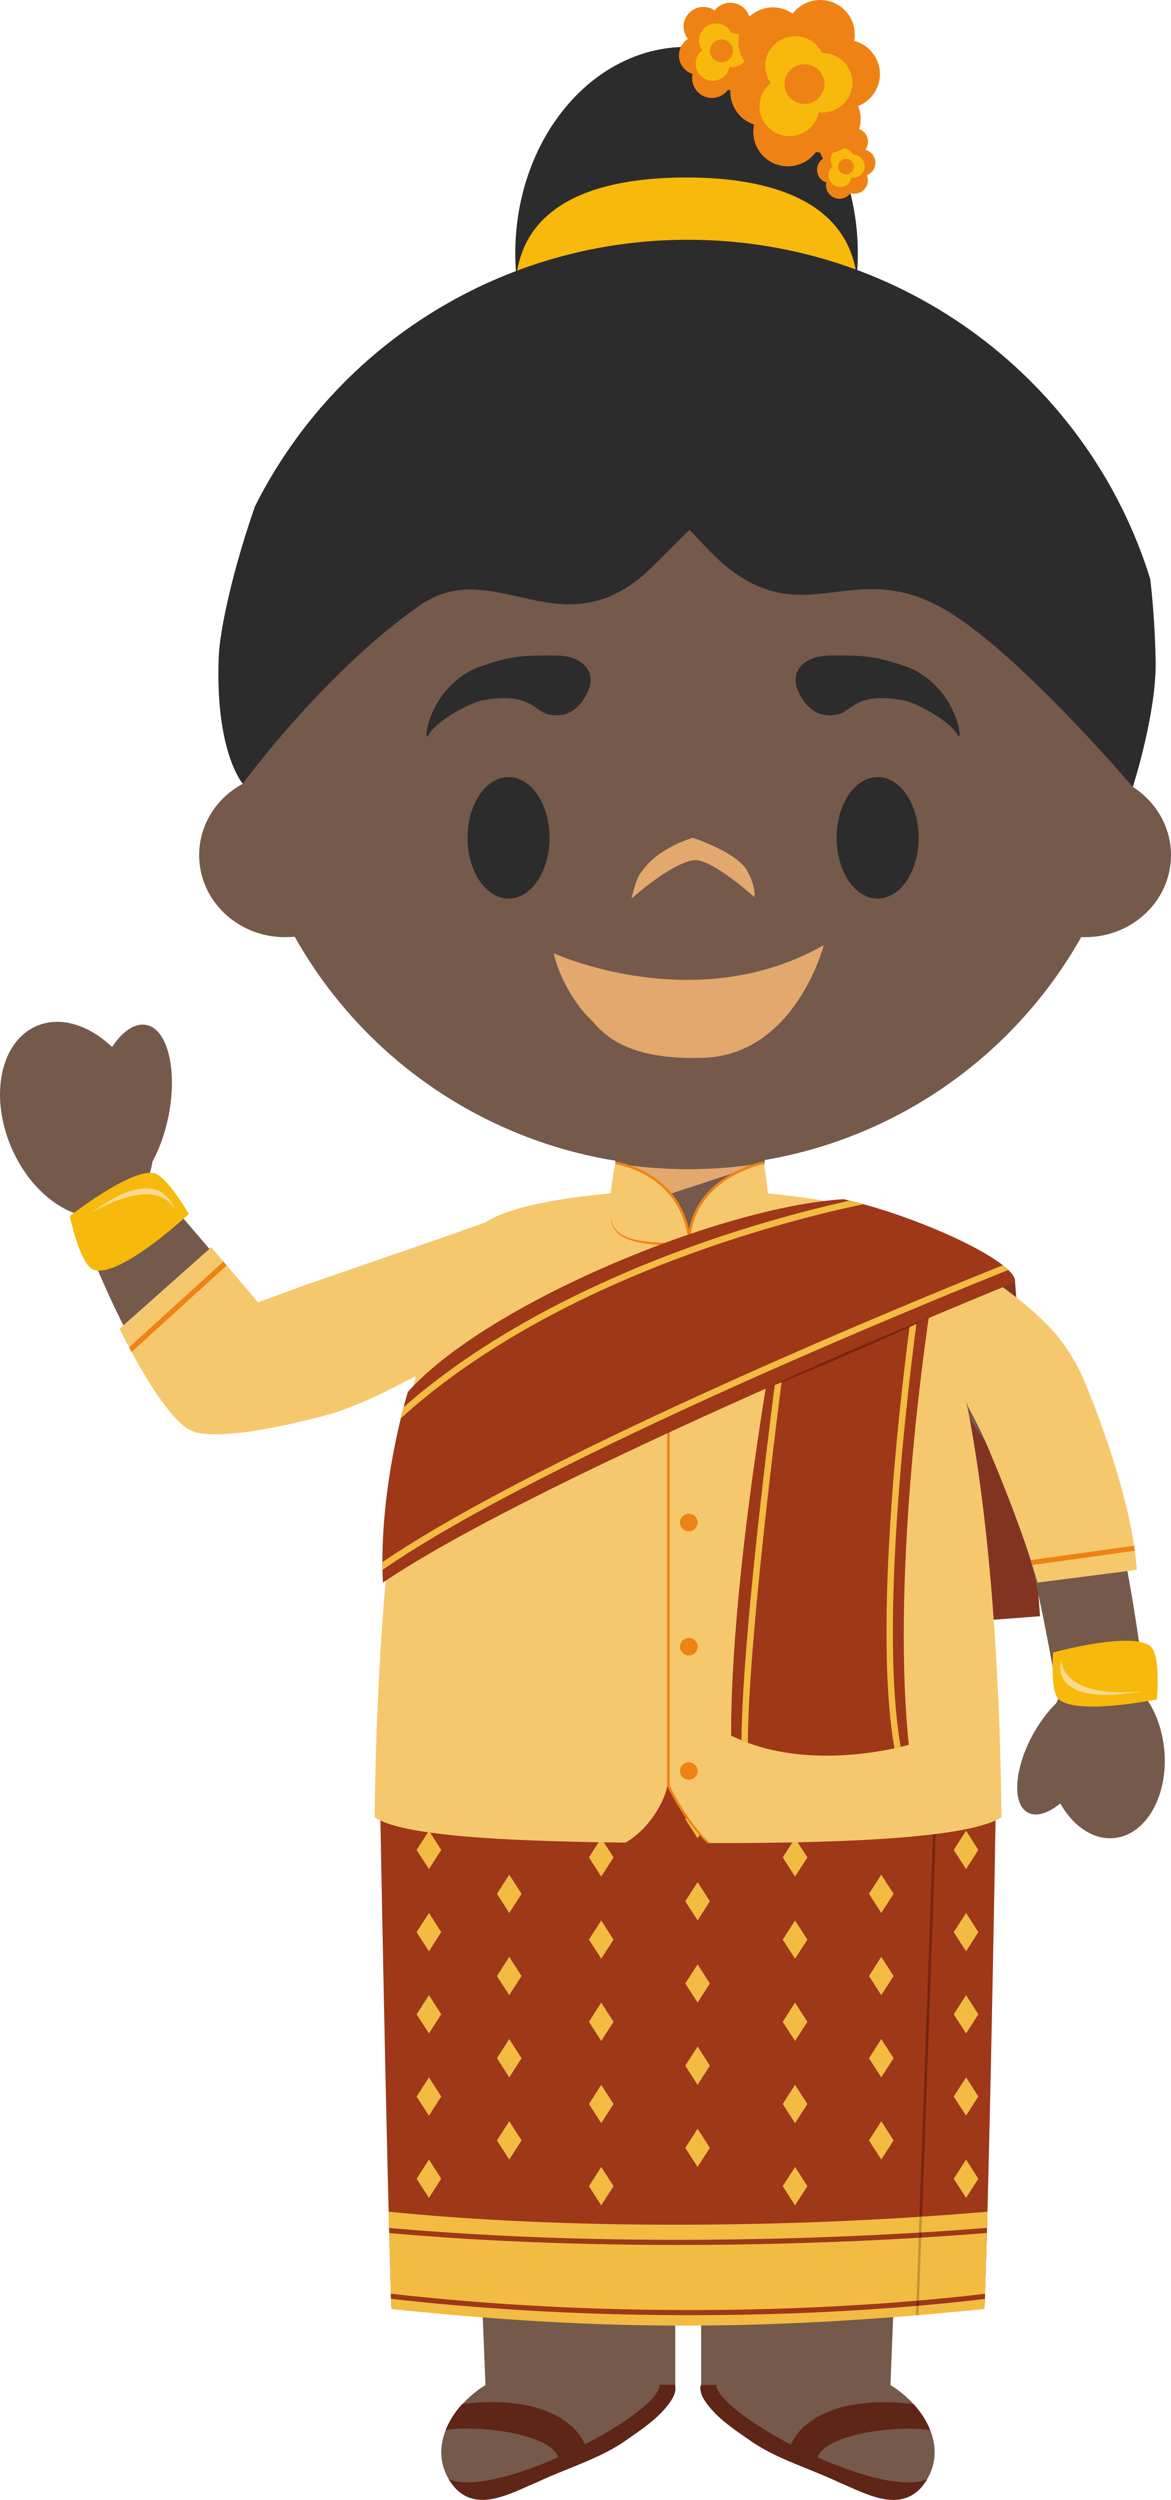 <svg version="1.1" xmlns="http://www.w3.org/2000/svg" xmlns:xlink="http://www.w3.org/1999/xlink" width="54.912" height="117.221" viewBox="0,0,54.912,117.221"><g transform="translate(-211.999,-122.264)"><g data-paper-data="{&quot;isPaintingLayer&quot;:true}" fill-rule="evenodd" stroke="none" stroke-width="1" stroke-linecap="butt" stroke-linejoin="miter" stroke-miterlimit="10" stroke-dasharray="" stroke-dashoffset="0" style="mix-blend-mode: normal"><path d="M259.6,182.384l1.17,15.666l-4.546,0.344l-1.238,-15.666l4.015,-0.795z" fill="#823421"/><path d="M234.77,234.095h-0.006l-0.422,-10.57h9.323v10.57h-0.012c0.057,0.24 -0.018,0.484 -0.182,0.733c-0.527,0.806 -1.439,1.393 -2.218,1.936c-1.209,0.817 -2.73,1.259 -4.061,1.888c-1.206,0.503 -2.793,1.45 -3.871,0.254c-1.425,-1.7 -0.215,-3.79 1.45,-4.811M244.877,234.095v-10.57h9.3l-0.422,10.57h-0.006c1.664,1.02 2.875,3.11 1.447,4.811c-1.078,1.195 -2.665,0.249 -3.871,-0.254c-1.332,-0.63 -2.855,-1.07 -4.058,-1.888c-0.78,-0.543 -1.694,-1.13 -2.221,-1.936c-0.162,-0.249 -0.24,-0.493 -0.183,-0.733z" data-paper-data="{&quot;origPos&quot;:null}" fill="#75594b"/><path d="M244.864,234.095h0.72c0.023,0.602 1.587,1.804 3.502,2.796c0.09,-0.233 1.081,-2.44 5.753,-1.9c0.333,0.372 0.606,0.784 0.78,1.22c-1.688,-0.255 -4.991,0.232 -5.272,1.284c2.011,0.89 4.118,1.459 5.123,1.024c-0.048,0.108 -0.255,0.362 -0.273,0.382c-1.079,1.198 -2.666,0.254 -3.872,-0.249c-0.36,-0.172 -0.734,-0.328 -1.112,-0.482c-0.112,-0.047 -0.228,-0.093 -0.342,-0.14c-0.91,-0.367 -1.824,-0.738 -2.604,-1.268c-0.78,-0.544 -1.694,-1.128 -2.22,-1.934c-0.163,-0.249 -0.24,-0.493 -0.183,-0.733M243.652,234.086h-0.72c-0.023,0.659 -1.587,1.807 -3.502,2.796c-0.09,-0.233 -1.081,-2.438 -5.753,-1.897c-0.33,0.358 -0.594,0.771 -0.78,1.22c1.688,-0.254 4.994,0.233 5.272,1.284c-2.011,0.89 -4.118,1.46 -5.123,1.025c0.048,0.11 0.255,0.36 0.276,0.383c1.076,1.198 2.663,0.251 3.869,-0.249c0.36,-0.172 0.734,-0.328 1.112,-0.482c0.114,-0.048 0.228,-0.093 0.345,-0.14c0.907,-0.367 1.821,-0.739 2.601,-1.268c0.78,-0.544 1.694,-1.133 2.22,-1.939c0.165,-0.249 0.24,-0.495 0.183,-0.733" fill="#5f2517"/><path d="M258.714,205.793c0,0 -0.265,16.838 -0.545,24.622c-10.429,1.035 -17.871,1.035 -27.819,0c-0.245,-7.424 -0.545,-24.622 -0.545,-24.622z" fill="#9e3818"/><path d="M232.114,225.323l-0.579,-0.897l0.58,-0.9l0.574,0.9zM232.114,221.47l-0.579,-0.897l0.58,-0.901l0.574,0.9zM232.114,217.615l-0.579,-0.899l0.58,-0.898l0.574,0.898zM232.114,213.761l-0.579,-0.896l0.58,-0.901l0.574,0.9zM232.114,209.907l-0.579,-0.898l0.58,-0.9l0.574,0.9zM240.192,225.672l-0.576,-0.896l0.576,-0.901l0.577,0.9zM240.192,221.819l-0.576,-0.897l0.576,-0.899l0.577,0.899zM240.192,217.965l-0.576,-0.897l0.576,-0.901l0.577,0.901zM240.192,214.11l-0.576,-0.896l0.576,-0.9l0.577,0.9zM240.192,210.257l-0.576,-0.897l0.576,-0.901l0.577,0.901zM249.281,225.672l-0.577,-0.896l0.577,-0.901l0.58,0.9zM249.281,221.819l-0.577,-0.897l0.577,-0.899l0.58,0.899zM249.281,217.965l-0.577,-0.897l0.577,-0.901l0.58,0.901zM249.281,214.11l-0.577,-0.896l0.577,-0.9l0.58,0.9zM249.281,210.257l-0.577,-0.897l0.577,-0.901l0.58,0.901zM257.301,225.323l-0.579,-0.897l0.58,-0.9l0.574,0.9zM257.301,221.47l-0.579,-0.897l0.58,-0.901l0.574,0.9zM257.301,217.615l-0.579,-0.899l0.58,-0.898l0.574,0.898zM257.301,213.761l-0.579,-0.896l0.58,-0.901l0.574,0.9zM257.301,209.907l-0.579,-0.898l0.58,-0.9l0.574,0.9zM235.88,223.526l-0.577,-0.897l0.577,-0.901l0.576,0.901zM235.88,219.672l-0.577,-0.897l0.577,-0.899l0.576,0.899zM235.88,215.818l-0.577,-0.897l0.577,-0.901l0.576,0.901zM235.88,211.964l-0.577,-0.897l0.577,-0.899l0.576,0.9zM235.88,208.11l-0.577,-0.897l0.577,-0.899l0.576,0.9zM244.712,223.875l-0.579,-0.897l0.58,-0.899l0.574,0.9zM244.712,220.023l-0.579,-0.899l0.58,-0.899l0.574,0.9zM244.712,216.167l-0.579,-0.897l0.58,-0.898l0.574,0.898zM244.712,212.313l-0.579,-0.897l0.58,-0.898l0.574,0.898zM244.712,208.46l-0.579,-0.897l0.58,-0.9l0.574,0.9zM253.325,223.526l-0.577,-0.897l0.577,-0.901l0.576,0.901zM253.325,219.672l-0.577,-0.897l0.577,-0.899l0.576,0.899zM253.325,215.818l-0.577,-0.897l0.577,-0.901l0.576,0.901zM253.325,211.964l-0.577,-0.897l0.577,-0.899l0.576,0.9zM253.325,208.11l-0.577,-0.897l0.577,-0.899l0.576,0.9z" fill="#f2bc43"/><path d="M254.952,230.77l0.814,-22.871l0.123,0.004l-0.814,22.866z" fill="#772410"/><path d="M230.222,225.971c8.016,0.815 18.577,0.815 28.08,0c-0.044,1.651 -0.089,3.288 -0.134,4.565c-10.426,1.037 -17.871,1.037 -27.816,0c-0.044,-1.248 -0.085,-2.894 -0.13,-4.565" fill="#f2bc43"/><path d="M230.244,226.734c13.003,1.15 25.673,0.193 28.04,-0.007l-0.007,0.242c-1.555,0.129 -7.242,0.562 -14.515,0.562c-4.147,0 -8.807,-0.141 -13.513,-0.557c-0.003,-0.082 -0.005,-0.16 -0.005,-0.24M258.192,229.818l-0.007,0.243c-1.124,0.14 -4.008,0.457 -8.015,0.636c-1.65,0.075 -3.618,0.127 -5.82,0.127c-4.037,0 -8.869,-0.184 -14.017,-0.766c0,-0.079 -0.005,-0.158 -0.005,-0.24c7.951,0.899 15.151,0.847 19.831,0.639c4.047,-0.181 6.941,-0.503 8.033,-0.639" fill="#9e3818"/><path d="M254.95,230.829v-0.007l0.164,-4.61l0.121,-0.009l-0.164,4.617z" fill="#c59430"/><path d="M255.08,227.194l0.008,-0.24l0.123,-0.007l-0.009,0.24zM254.968,230.389l0.007,-0.24l0.123,-0.012l-0.01,0.24z" fill="#772410"/><path d="M213.732,170.367c1.11,-0.469 2.442,-0.039 3.522,0.99c0.486,-0.73 1.066,-1.136 1.603,-1.034c1.001,0.192 1.47,2.094 1.05,4.247c-0.163,0.822 -0.43,1.563 -0.756,2.154c-0.041,0.259 -0.105,0.515 -0.191,0.763l5.082,5.93l10.784,-3.838c0,0 -1.833,2.889 -2.284,3.944c-0.33,0.767 -0.967,3.199 -0.967,3.199c0,0 -7.877,3.179 -10.112,2.373c-2.76,-0.994 -5.932,-9.933 -5.932,-9.933c-1.188,-0.42 -2.342,-1.548 -3.005,-3.103c-1.036,-2.43 -0.496,-4.979 1.206,-5.692" data-paper-data="{&quot;origPos&quot;:null}" fill="#75594b"/><path d="M261.062,184.712c3.393,4.302 4.69,17.24 4.69,17.24c0,0 0,-0.021 -0.004,-0.057c0.435,0.625 0.743,1.44 0.841,2.35c0.228,2.162 -0.814,4.046 -2.33,4.205c-0.99,0.104 -1.936,-0.553 -2.54,-1.622c-0.56,0.46 -1.115,0.641 -1.516,0.433c-0.744,-0.392 -0.655,-2.006 0.2,-3.605c0.326,-0.606 0.712,-1.127 1.113,-1.514c0.032,-0.066 0.068,-0.13 0.103,-0.195c0,0 -1.473,-9.344 -3.046,-11.552c-0.787,-1.107 -1.339,-1.915 -1.519,-2.407c-0.144,-0.396 -0.26,-0.962 -0.324,-1.247c-0.504,-2.217 -3.27,-7.22 -3.27,-7.22c0,0 5.954,3.097 7.602,5.191" data-paper-data="{&quot;origPos&quot;:null}" fill="#75594b"/><path d="M215.275,179.282c0,0 2.843,-2.224 3.928,-2.013c0.62,0.122 1.649,1.92 1.649,1.92c0,0 -3.215,3.009 -4.446,2.62c-0.664,-0.211 -1.131,-2.527 -1.131,-2.527" fill="#f6b90c"/><path d="M216.297,179.127c3.317,-2.486 3.901,-0.125 3.901,-0.125c0,0 -0.625,-1.732 -3.901,0.125" fill="#f9da8e"/><path d="M261.652,201.949c-0.42,-0.366 -0.267,-2.2 -0.267,-2.2c0,0 3.692,-1.017 4.569,-0.287c0.486,0.4 0.294,2.488 0.294,2.488c0,0 -3.736,0.756 -4.596,0" fill="#f6b90c"/><path d="M265.631,201.565c-4.656,0.802 -3.858,-1.476 -3.858,-1.476c0,0 -0.121,1.861 3.857,1.476" fill="#f9da8e"/><path d="M258.178,189.789c-0.284,-0.636 -0.574,-1.166 -0.734,-1.47c-0.032,-0.058 -0.107,-0.255 -0.13,-0.33c1.35,6.688 1.608,15.26 1.646,19.487c-1.347,0.877 -6.313,1.228 -13.743,1.21c0,0 -0.967,-0.988 -1.934,-2.68c-0.013,0.352 -0.611,1.88 -1.951,2.66c-6.006,-0.069 -10.536,-0.343 -11.765,-1.19c0.045,-4.483 0.344,-13.849 1.924,-20.676c-0.474,0.21 -1.986,1.107 -3.86,1.73c0,0 -5.104,1.474 -6.644,0.826c-1.35,-0.568 -3.381,-4.786 -3.381,-4.786l4.302,-3.824l2.187,2.585l2.293,-0.84l6.266,-2.164l2.113,-0.745c1.884,-1.277 7.83,-1.499 7.83,-1.499l1.626,0.025h0.134l1.614,-0.025c0,0 5.869,0.215 7.782,1.472l-0.005,-0.009c0,0 1.029,0.512 2.369,1.23c1.824,0.973 4.506,2.825 5.657,4.38c0.383,0.508 0.71,1.057 0.976,1.635c0,0 2.298,5.257 2.558,9.084l-4.658,0.598c-0.766,-2.783 -2.472,-6.684 -2.472,-6.684" fill="#f6c86d"/><path d="M218.169,185.661c-0.043,-0.077 -0.079,-0.147 -0.118,-0.22l4.425,-4.023l0.155,0.183l-4.461,4.059M260.407,195.65c-0.025,-0.076 -0.048,-0.153 -0.073,-0.233l4.85,-0.674l0.03,0.235l-4.807,0.672" fill="#ef8214"/><path d="M247.422,178.265c0.171,0.021 0.353,0.041 0.545,0.061l-3.824,2.192l-3.358,-2.203c0.178,-0.018 0.342,-0.034 0.504,-0.048c-0.278,-0.609 -0.447,-1.295 -0.447,-1.728h7.022c0,0.433 -0.168,1.119 -0.442,1.726" data-paper-data="{&quot;origPos&quot;:null}" fill="#75594b"/><path d="M241.6,178.842c-0.399,-0.598 -0.675,-1.431 -0.739,-2.028c2.316,0.373 4.677,0.364 6.99,-0.025l-0.013,0.01l-6.238,2.043" fill="#e2a86e"/><path d="M245.278,208.676c-0.012,0.03 -0.098,0.02 -0.121,0c-1.158,-1.096 -1.874,-2.67 -1.874,-2.67v-25.676h0.12v25.668c0,0 0.805,1.683 1.875,2.679" fill="#ef8214"/><path d="M247.287,180.325c-1.323,0.399 -4.169,0.349 -5.53,0.116c-0.399,-0.068 -0.69,-0.322 -0.9,-0.532c-0.554,-0.553 0,-3.118 0,-3.118c1.126,0.186 3.233,1.198 3.463,3.464c0.21,-2.278 2.355,-3.281 3.49,-3.466c0,0 0.495,2.513 0,3.12c-0.029,0.038 -0.066,0.077 -0.1,0.11l-0.111,0.1c-0.093,0.075 -0.187,0.168 -0.313,0.206" fill="#f6c86d"/><path d="M244.26,180.264c-0.244,-1.56 -1.156,-2.405 -1.88,-2.84c-0.47,-0.284 -0.989,-0.478 -1.53,-0.573l0.015,-0.12c0.03,0.005 0.766,0.105 1.573,0.59c0.746,0.445 1.688,1.315 1.94,2.924z" fill="#ef8214"/><path d="M244.378,180.261l-0.12,-0.013c0.307,-2.896 3.508,-3.517 3.543,-3.521l0.02,0.118c-0.032,0.006 -3.144,0.609 -3.443,3.416" fill="#ef8214"/><path d="M240.633,179.286l0.014,0.095c0.011,0.061 0.027,0.154 0.07,0.263c0.05,0.131 0.127,0.25 0.226,0.349c0.06,0.056 0.126,0.108 0.203,0.158c0.078,0.045 0.164,0.088 0.256,0.125c0.371,0.147 0.843,0.21 1.35,0.246c0.25,0.018 0.512,0.025 0.779,0.032c0.539,0.008 1.078,0.006 1.617,-0.004c0.26,-0.005 0.52,-0.017 0.78,-0.034c0.242,-0.018 0.483,-0.046 0.722,-0.084c0.226,-0.041 0.44,-0.095 0.623,-0.172c0.182,-0.077 0.337,-0.181 0.444,-0.301c0.096,-0.102 0.169,-0.223 0.214,-0.356c0.041,-0.11 0.06,-0.201 0.067,-0.265c0.006,-0.03 0.009,-0.054 0.011,-0.07l0.002,-0.027v0.027l-0.004,0.07c-0.01,0.064 -0.016,0.159 -0.053,0.272c-0.041,0.139 -0.109,0.268 -0.2,0.38c-0.126,0.142 -0.281,0.255 -0.454,0.333c-0.187,0.088 -0.401,0.15 -0.634,0.197c-0.23,0.045 -0.474,0.08 -0.73,0.102c-0.255,0.02 -0.52,0.034 -0.788,0.043c-0.27,0.007 -0.54,0.011 -0.81,0.014c-0.271,0 -0.542,-0.003 -0.81,-0.01c-0.268,-0.006 -0.53,-0.02 -0.786,-0.043c-0.246,-0.02 -0.49,-0.052 -0.732,-0.097c-0.218,-0.04 -0.431,-0.103 -0.636,-0.188c-0.091,-0.039 -0.178,-0.087 -0.26,-0.142c-0.198,-0.129 -0.347,-0.321 -0.42,-0.546c-0.038,-0.116 -0.047,-0.208 -0.056,-0.27c-0.005,-0.063 -0.005,-0.097 -0.005,-0.097M244.712,181.524c0,0.228 -0.185,0.413 -0.413,0.413c-0.228,0 -0.413,-0.185 -0.413,-0.413c0,-0.229 0.185,-0.414 0.414,-0.414c0.229,0 0.414,0.185 0.414,0.414M244.712,187.53c-0.001,0.109 -0.045,0.214 -0.122,0.291c-0.078,0.077 -0.183,0.119 -0.292,0.118c-0.109,0 -0.214,-0.043 -0.291,-0.12c-0.077,-0.077 -0.121,-0.181 -0.121,-0.29c0,-0.229 0.185,-0.414 0.414,-0.414c0.229,0 0.414,0.185 0.414,0.414M244.712,193.656c0,0.228 -0.185,0.413 -0.413,0.413c-0.228,0 -0.413,-0.185 -0.413,-0.413c0,-0.228 0.185,-0.413 0.413,-0.413c0.228,0 0.413,0.185 0.413,0.413M244.712,199.48c0,0.229 -0.187,0.41 -0.415,0.41c-0.109,0 -0.214,-0.043 -0.291,-0.12c-0.077,-0.077 -0.121,-0.181 -0.121,-0.29c0,-0.229 0.185,-0.414 0.414,-0.414c0.229,0 0.414,0.185 0.414,0.414M244.712,205.306c0,0.228 -0.185,0.413 -0.413,0.413c-0.228,0 -0.413,-0.185 -0.413,-0.413c0,-0.228 0.187,-0.41 0.412,-0.41c0.228,0 0.415,0.182 0.415,0.41" fill="#ef8214"/><path d="M255.651,183.386c0,0 -1.93,12.027 -1.035,20.692c0,0 -4.68,1.399 -8.333,-0.435c-0.016,-7.63 2.06,-18.85 2.06,-18.85z" fill="#9e3818"/><path d="M246.767,203.867c0.053,-5.545 1.77,-18.256 1.788,-18.387l0.299,0.038c-0.019,0.136 -1.754,13.012 -1.786,18.467c-0.1,-0.038 -0.201,-0.075 -0.301,-0.118M255.09,183.494c-0.171,1.191 -1.979,14.241 -0.855,20.683c-0.084,0.022 -0.184,0.043 -0.294,0.068c-1.11,-6.34 0.595,-18.987 0.835,-20.692l0.314,-0.059" fill="#f2bb41"/><path d="M231.126,187.53c3.714,-4.153 14.68,-8.688 20.435,-9.035c3.473,0.784 8.186,2.95 8.037,3.89c0,0 -22.072,8.964 -29.644,14.088c-0.217,-4.495 1.172,-8.944 1.172,-8.944" fill="#9e3818"/><path d="M247.967,187.35c0,0 0.119,-0.054 0.326,-0.154c0.208,-0.095 0.502,-0.236 0.862,-0.396c0.358,-0.163 0.773,-0.351 1.222,-0.55c0.226,-0.1 0.459,-0.202 0.691,-0.306l0.716,-0.313c0.239,-0.104 0.478,-0.206 0.718,-0.308c0.24,-0.1 0.47,-0.199 0.698,-0.294c0.45,-0.192 0.873,-0.367 1.238,-0.516c0.36,-0.15 0.668,-0.27 0.878,-0.356c0.212,-0.083 0.335,-0.133 0.335,-0.133l-0.326,0.154c-0.286,0.135 -0.572,0.267 -0.86,0.396c-0.635,0.293 -1.273,0.578 -1.915,0.856c-0.237,0.102 -0.476,0.208 -0.718,0.312c-0.24,0.102 -0.481,0.206 -0.716,0.308l-0.695,0.297c-0.454,0.19 -0.876,0.367 -1.238,0.514c-0.365,0.152 -0.668,0.27 -0.883,0.355z" fill="#772410"/><path d="M252.497,178.731c-0.924,0.186 -4.075,0.872 -7.91,2.248c-4.013,1.44 -9.574,3.942 -13.796,7.796l0.132,-0.525c4.216,-3.714 9.633,-6.143 13.566,-7.556c2.405,-0.864 4.863,-1.576 7.357,-2.133c0.218,0.053 0.434,0.11 0.65,0.17M229.937,195.876c-0.003,-0.122 -0.005,-0.242 -0.005,-0.362c7.652,-5.221 25.794,-12.598 29.095,-13.923c0.089,0.07 0.175,0.144 0.256,0.222c-2.889,1.157 -21.708,8.773 -29.346,14.063" fill="#f2bb41"/><path d="M252.225,134.147c0,5.35 -3.596,9.686 -8.03,9.686c-4.437,0 -8.033,-4.336 -8.033,-9.686c0,-5.348 3.596,-9.684 8.033,-9.684c4.434,0 8.03,4.336 8.03,9.684" fill="#2c2c2d"/><path d="M252.225,136.009c0,5.35 -3.596,13.951 -8.03,13.951c-4.437,0 -8.033,-8.601 -8.033,-13.951c0,-4.09 3.596,-5.423 8.033,-5.423c4.434,0 8.03,1.392 8.03,5.423" fill="#f6b90c"/><path d="M245.721,124.069c-0.065,0.084 -0.144,0.156 -0.233,0.214c0.168,0.203 0.239,0.47 0.194,0.73c0.102,-0.127 0.236,-0.225 0.388,-0.283c-0.069,-0.166 -0.088,-0.349 -0.053,-0.525c-0.106,-0.028 -0.209,-0.076 -0.296,-0.136M244.257,124.089c-0.175,-0.216 -0.242,-0.5 -0.182,-0.772c0.067,-0.302 0.28,-0.551 0.568,-0.664c0.288,-0.113 0.614,-0.074 0.868,0.102c0.219,-0.286 0.584,-0.419 0.935,-0.341c0.493,0.101 0.813,0.581 0.716,1.075c0.481,0.122 0.779,0.602 0.675,1.087c-0.066,0.302 -0.279,0.552 -0.568,0.664c0.071,0.171 0.087,0.359 0.048,0.54c-0.111,0.499 -0.604,0.815 -1.104,0.707l-0.07,-0.019c-0.217,0.3 -0.59,0.445 -0.953,0.37c-0.24,-0.05 -0.45,-0.194 -0.584,-0.4c-0.134,-0.206 -0.181,-0.456 -0.13,-0.696l0.002,-0.007c-0.339,-0.107 -0.585,-0.401 -0.632,-0.753c-0.047,-0.352 0.113,-0.7 0.411,-0.893" fill="#ef8214"/><path d="M244.792,123.994c0.075,-0.334 0.353,-0.584 0.693,-0.624c0.34,-0.04 0.668,0.139 0.819,0.447c0.244,-0.005 0.477,0.102 0.632,0.291c0.155,0.189 0.216,0.438 0.164,0.676c-0.091,0.406 -0.477,0.676 -0.89,0.622c-0.002,0.005 -0.002,0.007 -0.002,0.012c-0.094,0.434 -0.521,0.709 -0.955,0.615c-0.434,-0.094 -0.709,-0.521 -0.615,-0.955c0.038,-0.181 0.138,-0.342 0.284,-0.455c-0.13,-0.182 -0.177,-0.411 -0.13,-0.63" fill="#f7b90b"/><path d="M245.305,124.535c0.03,-0.139 0.115,-0.26 0.234,-0.336c0.12,-0.076 0.265,-0.102 0.404,-0.071c0.289,0.061 0.473,0.345 0.413,0.634c-0.062,0.287 -0.349,0.471 -0.639,0.407c-0.139,-0.029 -0.26,-0.113 -0.338,-0.232c-0.077,-0.119 -0.104,-0.264 -0.074,-0.402M251.597,129.685c-0.045,0.056 -0.098,0.105 -0.158,0.145c0.113,0.139 0.161,0.321 0.13,0.498c0.07,-0.087 0.161,-0.154 0.265,-0.195c-0.047,-0.112 -0.059,-0.236 -0.037,-0.355c-0.072,-0.018 -0.14,-0.05 -0.2,-0.093M250.6,129.698c-0.168,-0.207 -0.187,-0.498 -0.046,-0.725c0.141,-0.227 0.41,-0.339 0.671,-0.28c0.082,0.016 0.16,0.048 0.23,0.095c0.05,-0.254 0.251,-0.452 0.506,-0.498c0.255,-0.046 0.512,0.068 0.648,0.289c0.136,0.22 0.123,0.502 -0.032,0.709c0.264,0.068 0.454,0.298 0.471,0.57c0.017,0.272 -0.144,0.524 -0.398,0.623c0.047,0.117 0.06,0.246 0.035,0.37c-0.039,0.172 -0.148,0.32 -0.3,0.409c-0.152,0.089 -0.334,0.111 -0.503,0.06c-0.147,0.205 -0.403,0.304 -0.65,0.251c-0.164,-0.035 -0.307,-0.133 -0.398,-0.273c-0.091,-0.14 -0.123,-0.311 -0.088,-0.474l0.003,-0.002c-0.307,-0.099 -0.489,-0.415 -0.422,-0.73c0.035,-0.162 0.133,-0.304 0.273,-0.394" fill="#ef8214"/><path d="M250.965,129.634c0.03,-0.142 0.116,-0.266 0.238,-0.344c0.122,-0.079 0.27,-0.105 0.412,-0.075c0.165,0.036 0.304,0.145 0.378,0.297c0.166,-0.003 0.325,0.07 0.43,0.198c0.105,0.129 0.146,0.298 0.11,0.461c-0.06,0.276 -0.322,0.461 -0.602,0.425l-0.004,0.007c-0.03,0.142 -0.116,0.266 -0.238,0.344c-0.122,0.078 -0.27,0.105 -0.412,0.073c-0.206,-0.044 -0.368,-0.202 -0.417,-0.407c-0.048,-0.205 0.026,-0.42 0.191,-0.551c-0.086,-0.12 -0.123,-0.274 -0.086,-0.428" fill="#f7b90b"/><path d="M251.312,130.003c0.042,-0.198 0.236,-0.324 0.434,-0.282c0.198,0.042 0.324,0.236 0.282,0.434c-0.044,0.196 -0.237,0.32 -0.433,0.278c-0.196,-0.042 -0.322,-0.233 -0.283,-0.43M249.535,125.194c-0.114,0.145 -0.249,0.272 -0.404,0.374c0.291,0.357 0.415,0.823 0.338,1.277c0.177,-0.223 0.41,-0.395 0.675,-0.498c-0.114,-0.281 -0.153,-0.598 -0.089,-0.917c-0.192,-0.048 -0.37,-0.129 -0.52,-0.236M246.984,125.231c-0.299,-0.367 -0.434,-0.854 -0.324,-1.35c0.117,-0.528 0.49,-0.963 0.994,-1.16c0.504,-0.197 1.073,-0.129 1.516,0.18c0.383,-0.499 1.02,-0.733 1.635,-0.6c0.859,0.182 1.414,1.019 1.247,1.881c0.676,0.173 1.164,0.762 1.206,1.459c0.043,0.697 -0.369,1.341 -1.02,1.595c0.119,0.29 0.152,0.619 0.082,0.947c-0.193,0.871 -1.054,1.422 -1.926,1.232c-0.044,-0.009 -0.085,-0.021 -0.126,-0.032c-0.364,0.509 -1.01,0.783 -1.664,0.643c-0.419,-0.088 -0.786,-0.339 -1.019,-0.698c-0.233,-0.359 -0.314,-0.796 -0.224,-1.215l0.002,-0.009c-0.786,-0.253 -1.253,-1.06 -1.08,-1.868c0.09,-0.415 0.342,-0.777 0.7,-1.006" fill="#ef8214"/><path d="M247.914,125.064c0.129,-0.584 0.614,-1.022 1.208,-1.093c0.594,-0.07 1.168,0.242 1.43,0.78c0.426,-0.008 0.833,0.18 1.103,0.509c0.271,0.329 0.376,0.764 0.286,1.181c-0.158,0.708 -0.83,1.18 -1.55,1.088c0,0.007 -0.003,0.014 -0.005,0.02c-0.079,0.363 -0.3,0.679 -0.612,0.879c-0.313,0.2 -0.692,0.268 -1.055,0.188c-0.529,-0.111 -0.946,-0.518 -1.069,-1.045c-0.124,-0.526 0.068,-1.076 0.492,-1.411c-0.227,-0.317 -0.31,-0.715 -0.228,-1.096" fill="#f7b90b"/><path d="M248.809,126.01c0.111,-0.504 0.609,-0.823 1.113,-0.713c0.243,0.05 0.456,0.196 0.591,0.404c0.135,0.208 0.182,0.462 0.129,0.704c-0.113,0.504 -0.613,0.821 -1.117,0.71c-0.242,-0.051 -0.453,-0.196 -0.587,-0.404c-0.134,-0.207 -0.18,-0.46 -0.128,-0.701" fill="#ef8214"/><path d="M265.121,159.163c1.08,0.691 1.79,1.866 1.79,3.199c0,2.127 -1.804,3.847 -4.027,3.847c-0.064,0 -0.125,-0.002 -0.184,-0.004c-3.61,6.417 -10.513,10.757 -18.436,10.757c-7.646,0.012 -14.702,-4.11 -18.447,-10.776c-0.15,0.014 -0.297,0.023 -0.45,0.023c-2.225,0 -4.029,-1.721 -4.029,-3.847c0,-1.436 0.823,-2.685 2.043,-3.346c-0.141,-0.983 -0.217,-1.984 -0.217,-3.005c0,-11.569 9.447,-20.952 21.1,-20.952c11.648,0 21.094,9.382 21.094,20.952c0,1.072 -0.082,2.124 -0.237,3.152" data-paper-data="{&quot;origPos&quot;:null}" fill="#75594b"/><path d="M266.192,153.282c0.034,2.461 -1.072,5.882 -1.072,5.882c0,0 -5.602,-6.586 -9.017,-8.434c-4.177,-2.255 -6.261,1.069 -9.993,-1.857c-0.62,-0.486 -1.772,-1.77 -1.772,-1.77c0,0 -1.404,1.406 -1.778,1.77c-4.198,4.078 -7.342,-0.683 -10.878,1.782c-4.496,3.137 -8.299,8.357 -8.299,8.357c0,0 -1.307,-1.483 -1.127,-5.964c0.053,-1.288 0.684,-4.152 1.708,-7.061c3.86,-7.665 11.716,-12.495 20.298,-12.48c10.21,0 18.843,6.706 21.68,15.925c0.142,1.279 0.226,2.564 0.25,3.85" fill="#2c2c2d"/><path d="M239.645,154.474c0,0 -0.463,1.61 -1.916,1.292c-0.71,-0.156 -0.835,-1.074 -3.114,-0.662c-0.716,0.161 -2.223,1.033 -2.513,1.615c-0.29,0.583 -0.08,-2.136 2.26,-3.146c1.688,-0.602 2.26,-0.573 3.658,-0.573c1.398,0 1.828,0.81 1.625,1.474M249.355,154.474c0,0 0.463,1.61 1.916,1.292c0.71,-0.156 0.835,-1.074 3.114,-0.662c0.716,0.161 2.223,1.033 2.513,1.615c0.29,0.583 0.08,-2.136 -2.26,-3.146c-1.688,-0.602 -2.26,-0.573 -3.658,-0.573c-1.398,0 -1.828,0.81 -1.625,1.474M237.77,161.55c0,1.574 -0.862,2.85 -1.924,2.85c-1.062,0 -1.923,-1.276 -1.923,-2.85c0,-1.574 0.86,-2.85 1.923,-2.85c1.062,0 1.923,1.276 1.923,2.85M255.077,161.55c0,1.574 -0.86,2.85 -1.923,2.85c-1.063,0 -1.923,-1.276 -1.923,-2.85c0,-1.574 0.86,-2.85 1.923,-2.85c1.062,0 1.923,1.276 1.923,2.85" fill="#2c2c2d"/><path d="M241.615,164.4c0,0 0.2,-0.99 0.485,-1.275c0.77,-1.135 2.395,-1.575 2.395,-1.575c0,0 2.092,0.69 2.552,1.56c0.427,0.808 0.327,1.215 0.327,1.215c0,0 -2.042,-1.837 -2.85,-1.725c-1.084,0.15 -2.909,1.8 -2.909,1.8z" fill="#e2a86e"/><path d="M237.962,166.961c0,0 6.633,3.049 12.667,-0.377c0,0 -1.338,5.196 -5.721,5.283c-3.958,0.116 -4.792,-1.417 -5.268,-1.857c-0.473,-0.441 -1.365,-1.684 -1.679,-3.05" fill="#e2a86e"/></g></g></svg>